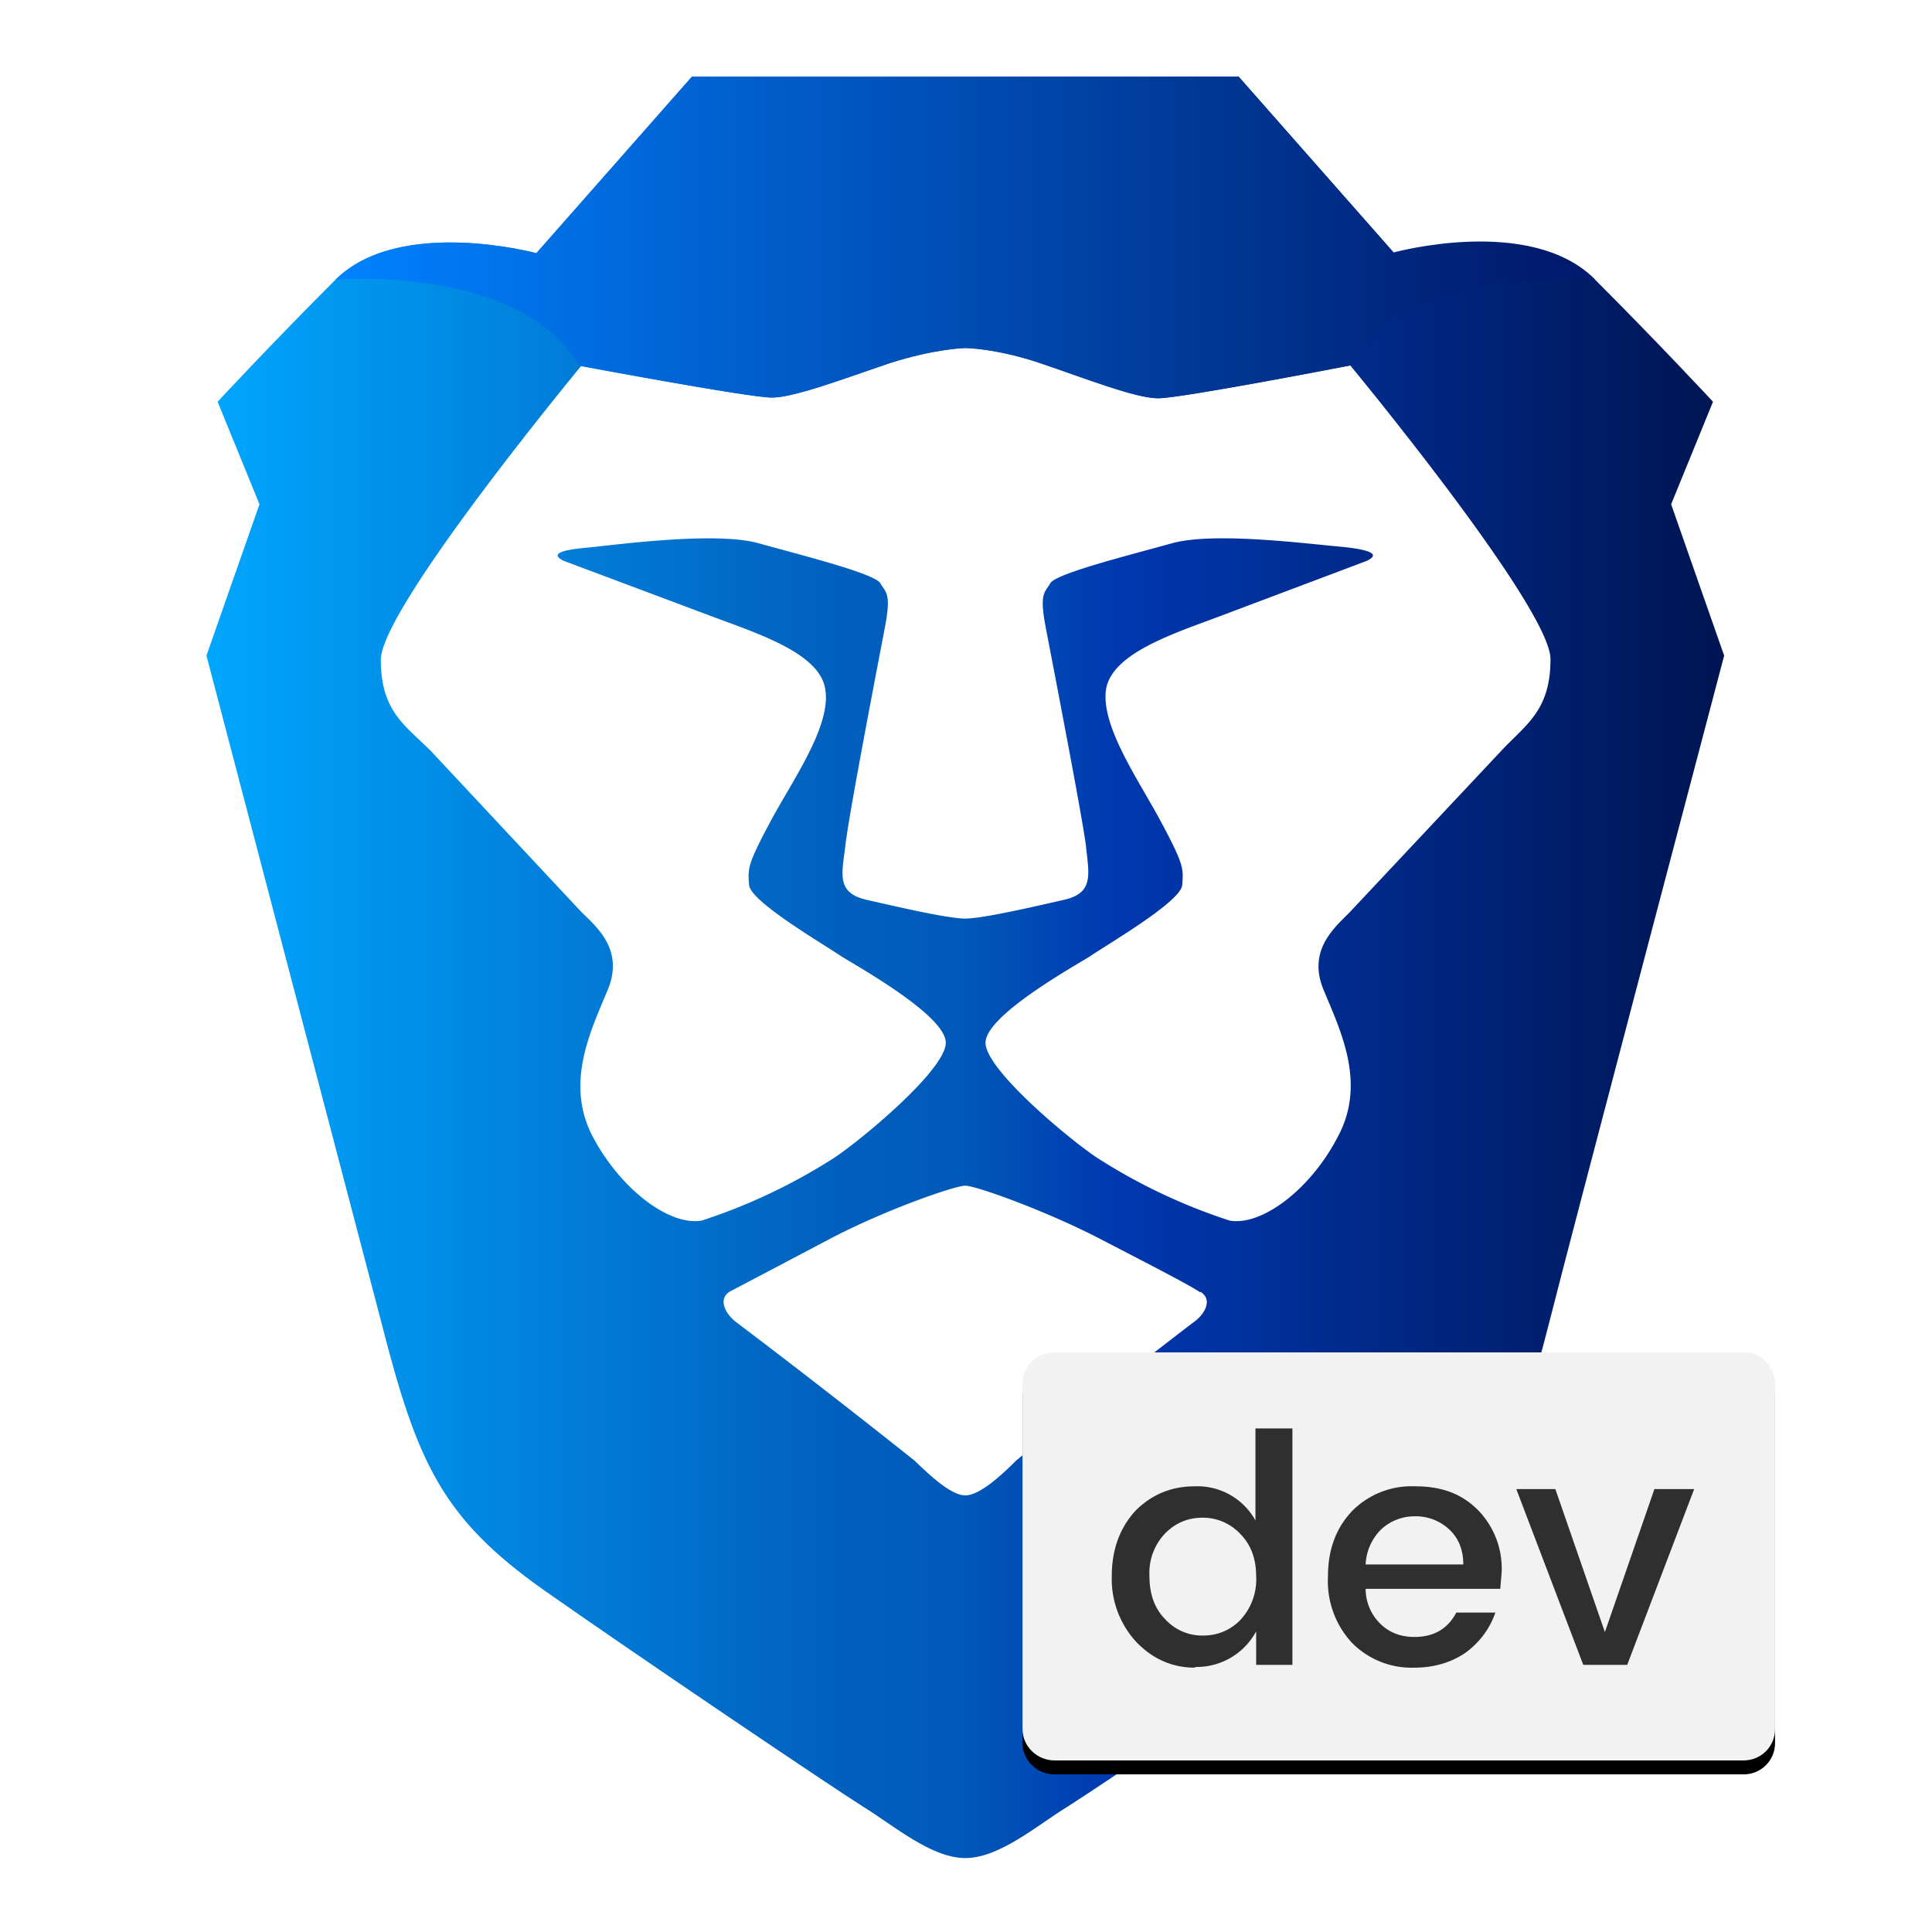 <svg xmlns="http://www.w3.org/2000/svg" xmlns:xlink="http://www.w3.org/1999/xlink" viewBox="-29.5 -11 277 277"><defs><linearGradient id="a" y1="50.7%" y2="50.7%"><stop offset="0" stop-color="#00a7ff"/><stop offset=".4" stop-color="#0162bf"/><stop offset=".5" stop-color="#0058b8"/><stop offset=".6" stop-color="#0038b0"/><stop offset="1" stop-color="#001450"/></linearGradient><linearGradient id="b" x2="95.7%" y1="50.7%" y2="50.7%"><stop offset="0" stop-color="#0082ff"/><stop offset="1" stop-color="#001b6d"/></linearGradient><path id="d" d="m141.7 182.9h98.8c2.5 0 4.5 2 4.5 4.5v49.5c0 2.5-2 4.5-4.5 4.5h-98.8c-2.5 0-4.6-2-4.6-4.5v-49.5c0-2.5 2-4.5 4.6-4.5z"/><filter id="c" width="115.8%" height="129.1%" x="-7.9%" y="-11.1%"><feOffset dy="2" in="SourceAlpha" result="shadowOffsetOuter1"/><feGaussianBlur in="shadowOffsetOuter1" result="shadowBlurOuter1" stdDeviation="2.5"/><feColorMatrix in="shadowBlurOuter1" values="0 0 0 0 0 0 0 0 0 0 0 0 0 0 0 0 0 0 0.3 0"/></filter></defs><g transform="translate(-20)"><path fill="url(#a)" d="M210 61.3l6-14.7s-7.6-8.2-17-17.6c-9.2-9.2-28.8-3.8-28.8-3.8L148 0H69.6L47.3 25.3S27.7 20 18.5 29.1C9.2 38.4 1.6 46.6 1.6 46.6l6 14.7L0 83l25 95.3c5.2 20.4 8.7 28.3 23.4 38.7 14.7 10.3 41.4 28.3 45.7 31 4.4 2.7 9.8 7.4 14.7 7.4s10.3-4.7 14.7-7.4c4.3-2.7 31-20.7 45.7-31 14.7-10.4 18.2-18.3 23.4-38.7 2.6-10.4 25-95.3 25-95.3z" transform="translate(20.1)"/><path fill="#fff" d="M184.1 41.4s28.7 34.7 28.7 42.1c0 7.5-3.6 9.4-7.2 13.3l-21.5 22.9c-2 2.1-6.3 5.4-3.8 11.3 2.5 6 6.1 13.4 2 21-4 7.7-11 12.8-15.5 12a82 82 0 0 1-19-9c-3.8-2.5-16-12.6-16-16.5s12.6-10.9 15-12.4c2.3-1.6 13-7.8 13.2-10.2s.2-3-3-9-8.8-13.9-7.9-19.2c1-5.2 10.1-8 16.7-10.5l20.7-7.8c1.6-.8 1.2-1.5-3.6-2-4.8-.4-18.3-2.2-24.4-.5s-16.5 4.3-17.4 5.7c-.8 1.4-1.6 1.4-.7 6.2.9 4.7 5.3 27.4 5.8 31.5.4 4 1.2 6.7-3.1 7.7-4.4 1-11.7 2.7-14.2 2.7s-9.8-1.7-14.2-2.7c-4.3-1-3.5-3.7-3-7.7.4-4 4.8-26.8 5.7-31.5.9-4.8.1-4.8-.7-6.2-.9-1.4-11.3-4-17.4-5.7-6-1.7-19.6.1-24.4.6-4.8.4-5.2 1.1-3.6 1.9l20.8 7.8c6.6 2.5 15.8 5.3 16.7 10.5 1 5.3-4.7 13.2-7.9 19.2s-3.2 6.6-3 9 10.9 8.6 13.2 10.2c2.4 1.5 15 8.5 15 12.4s-12.2 14-16 16.5a82 82 0 0 1-19 9c-4.5.8-11.5-4.3-15.6-12-4-7.6-.4-15 2.1-21 2.5-5.9-1.7-9.2-3.8-11.3l-21.5-23c-3.7-3.7-7.2-5.7-7.2-13.1s28.7-42.1 28.7-42.1S97.9 46 101.1 46s10.3-2.7 16.8-4.9c6.5-2.1 10.9-2.2 10.9-2.2s4.4 0 10.9 2.2 13.6 5 16.8 5c3.3 0 27.5-4.7 27.5-4.7zm-21.5 132.8c1.8 1.1.7 3.2-1 4.4-1.5 1.1-23.3 18-25.4 19.8-2 2-5.2 5-7.3 5s-5.2-3-7.3-5a1320 1320 0 0 0-25.5-19.8c-1.6-1.2-2.7-3.3-1-4.4l15-7.9c7.8-4 17.3-7.3 18.8-7.3s11 3.4 18.7 7.3c7.7 4 13.2 6.8 15 8z"/><path fill="url(#b)" d="M170.3 25.3L148 0H69.6L47.3 25.3S27.7 20 18.5 29.1c0 0 26.1-2.3 35 12.3 0 0 24.3 4.6 27.6 4.6 3.2 0 10.3-2.7 16.8-4.9 6.5-2.1 10.9-2.2 10.9-2.2s4.4 0 10.9 2.2 13.6 5 16.8 5c3.3 0 27.5-4.7 27.5-4.7 9-14.6 35.1-12.3 35.1-12.3-9.2-9.2-28.8-3.8-28.8-3.8" transform="translate(20.1)"/><use filter="url(#c)" xlink:href="#d"/><use fill="#f2f2f2" xlink:href="#d"/><path fill="#2f2f2f" d="M168.3 221.3a8.5 8.5 0 0 0 2.3-6.3c0-2.6-.8-4.6-2.3-6.1a7.3 7.3 0 0 0-5.4-2.3c-2 0-3.8.7-5.3 2.2a8.2 8.2 0 0 0-2.3 6.1c0 2.6.7 4.7 2.3 6.3a7.2 7.2 0 0 0 5.3 2.3c2.1 0 3.9-.7 5.4-2.2zm-6.5 6.8c-3.3 0-6.1-1.3-8.4-3.7a13.3 13.3 0 0 1-3.5-9.4c0-3.9 1.2-7 3.4-9.4 2.3-2.3 5.1-3.5 8.5-3.5a9.5 9.5 0 0 1 8.7 4.9v-13.2h5.3v33.9h-5.2v-4.8a9.7 9.7 0 0 1-8.7 5.1zm31.5 0a12 12 0 0 1-9-3.6 13 13 0 0 1-3.4-9.5c0-3.9 1.2-7 3.5-9.4a12 12 0 0 1 9-3.5c3.7 0 6.6 1 9 3.4a12 12 0 0 1 3.4 8.9l-.2 2.4h-19.3a7 7 0 0 0 2.1 5c1.3 1.3 3 1.9 4.9 1.9 2.8 0 4.8-1.2 6-3.5h5.6c-.8 2.3-2.2 4.2-4.2 5.7-2 1.4-4.5 2.2-7.4 2.2zm7-14.8c0-2.1-.7-3.8-2-5a7 7 0 0 0-5-1.9 7 7 0 0 0-4.8 1.9 7.5 7.5 0 0 0-2.2 5zm7.6-10.8h5.6l7.1 20.5 7.1-20.5h5.7l-9.6 25.2h-6.3z"/></g></svg>